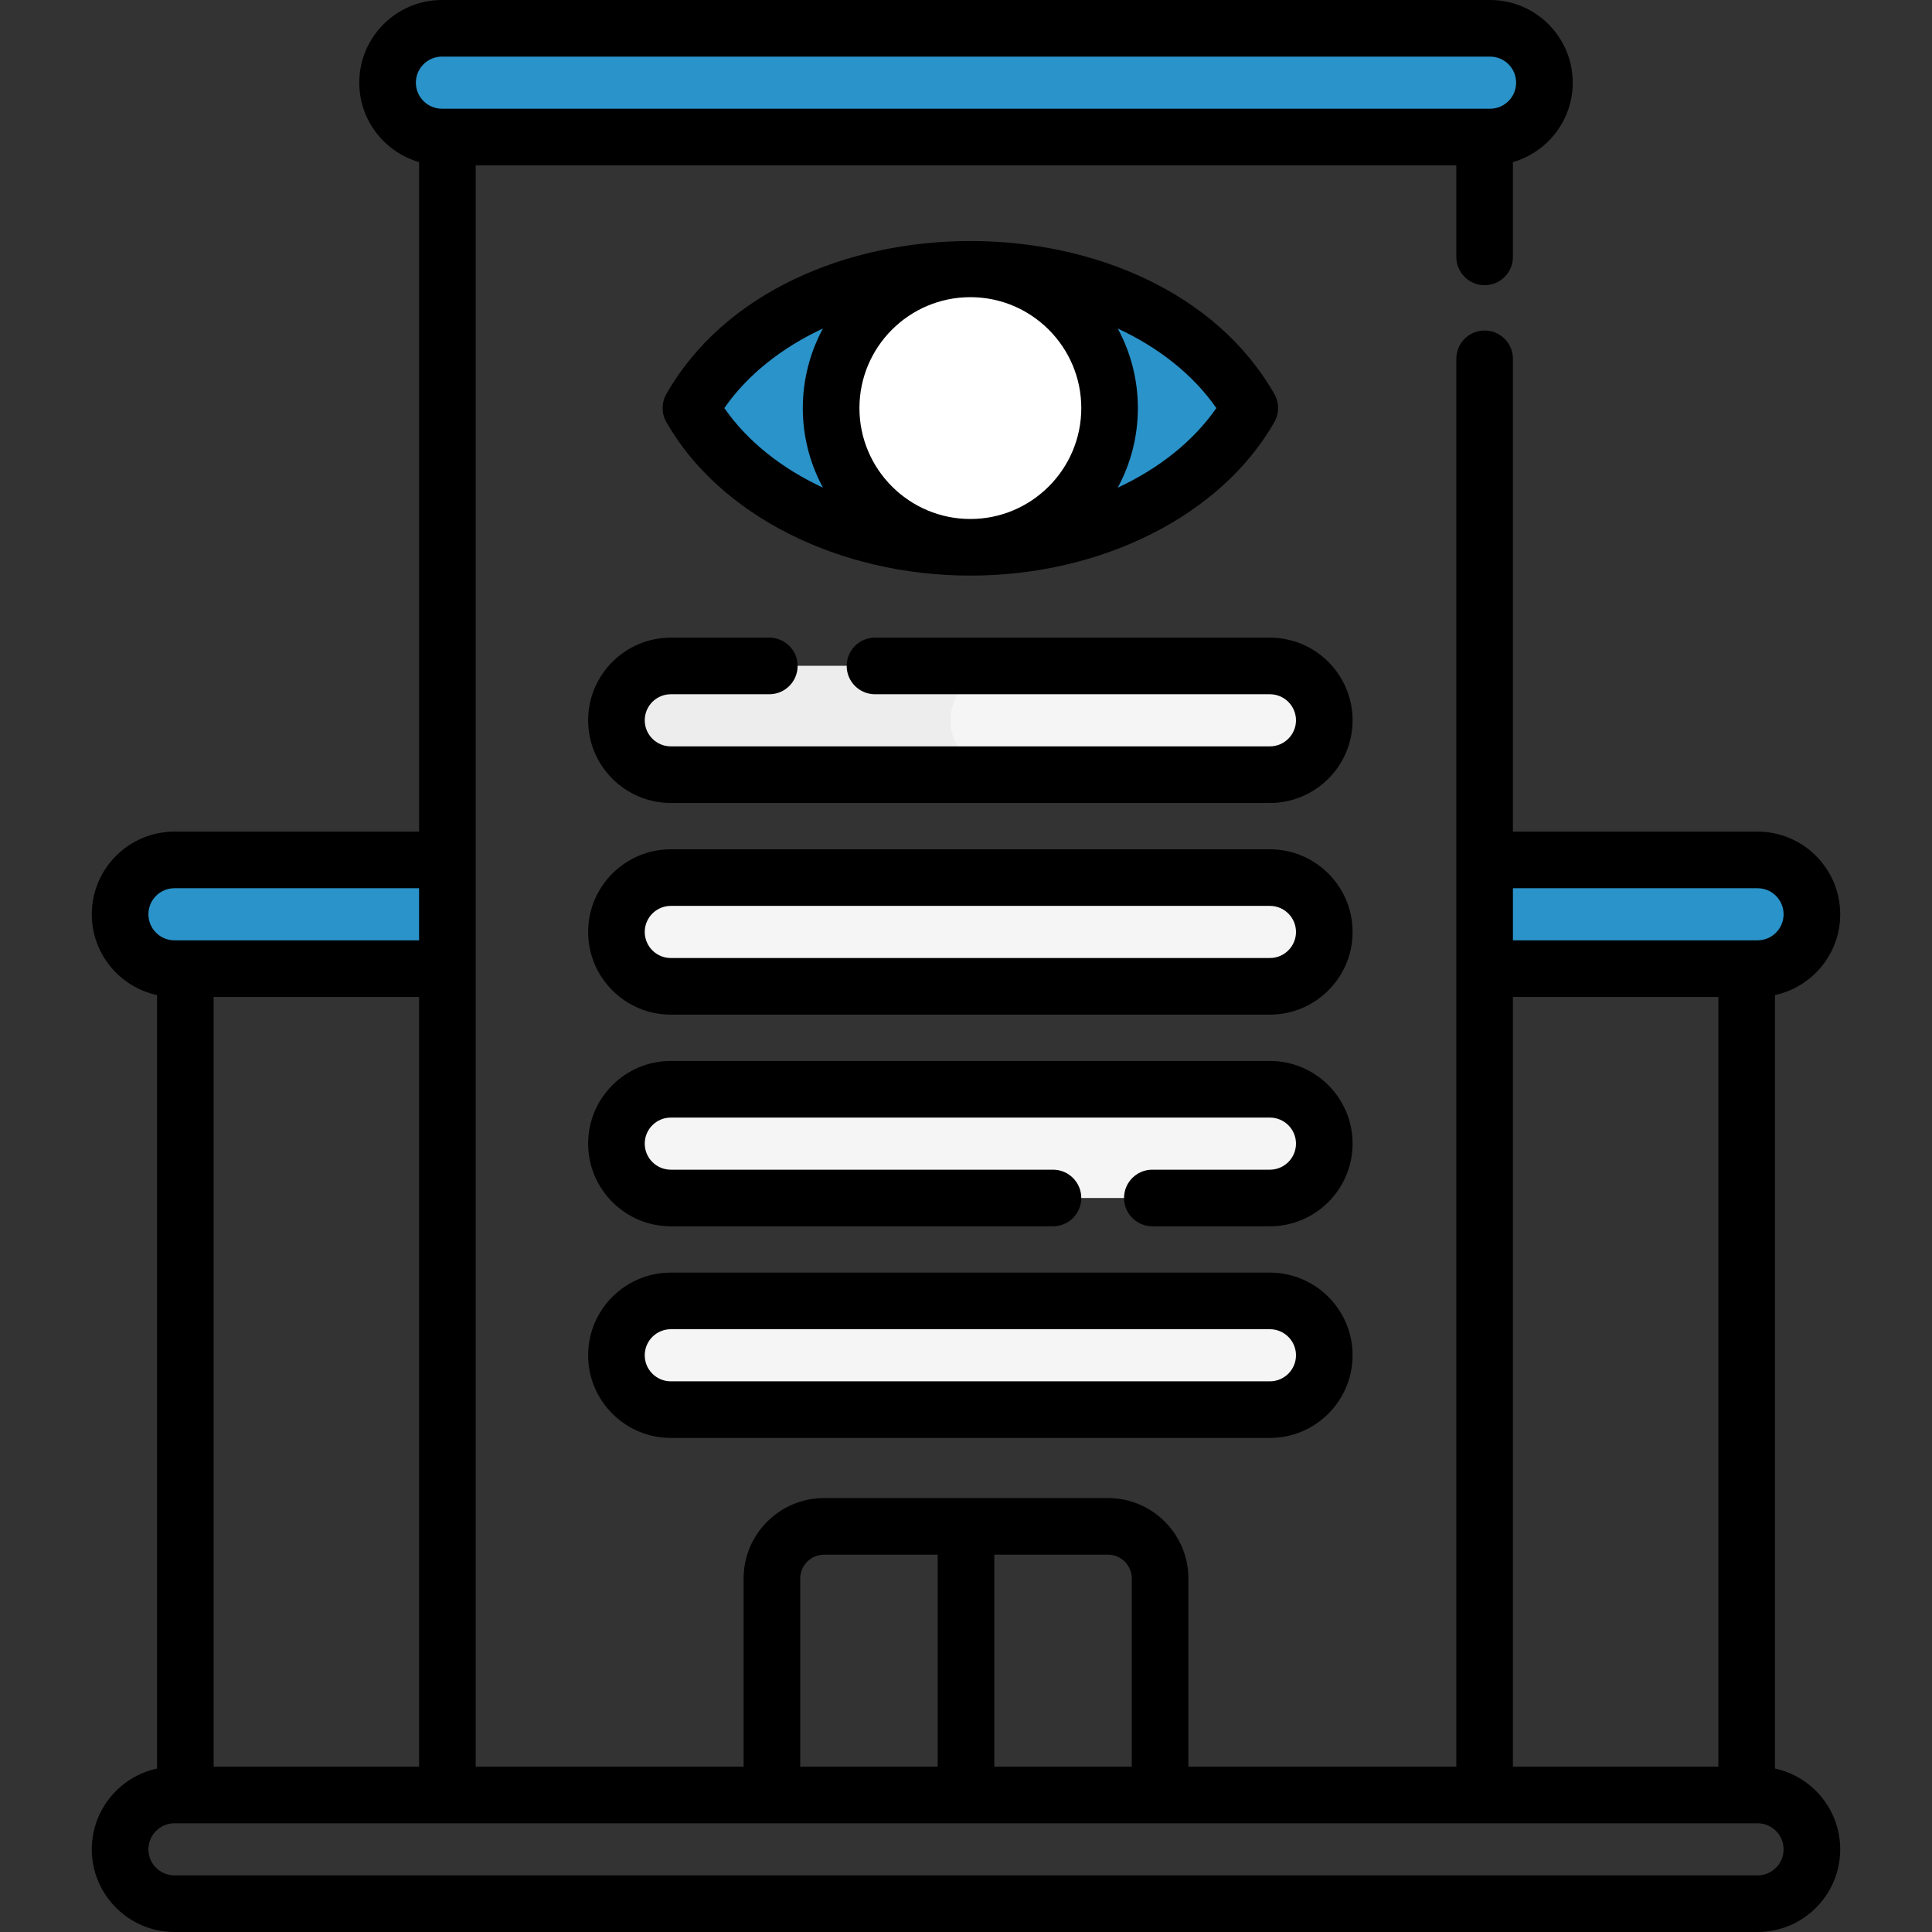 <svg width="70" height="70" viewBox="0 0 70 70" fill="none" xmlns="http://www.w3.org/2000/svg">
    <rect x="0" y="0" width="70" height="70" fill="#333333" stroke="none"/>
    <path d="M55.958 2.995C55.958 1.907 55.076 1.025 53.988 1.025H16.012C14.924 1.025 14.043 1.907 14.043 2.995C14.043 4.083 14.924 4.965 16.012 4.965H53.988C55.076 4.965 55.958 4.083 55.958 2.995Z" fill="#2A93C9"/>
    <path d="M47.981 26.098C47.981 25.01 47.099 24.128 46.011 24.128H24.304C23.216 24.128 22.334 25.01 22.334 26.098C22.334 27.186 23.216 28.068 24.304 28.068H46.011C47.099 28.068 47.981 27.186 47.981 26.098Z" fill="#F5F5F5"/>
    <path d="M47.981 33.767C47.981 32.679 47.099 31.797 46.011 31.797H24.304C23.216 31.797 22.334 32.679 22.334 33.767C22.334 34.855 23.216 35.737 24.304 35.737H46.011C47.099 35.737 47.981 34.855 47.981 33.767Z" fill="#F5F5F5"/>
    <path d="M47.981 41.435C47.981 40.348 47.099 39.466 46.011 39.466H24.304C23.216 39.466 22.334 40.348 22.334 41.435C22.334 42.523 23.216 43.405 24.304 43.405H46.011C47.099 43.405 47.981 42.523 47.981 41.435Z" fill="#F5F5F5"/>
    <path d="M47.981 49.105C47.981 48.017 47.099 47.135 46.011 47.135H24.304C23.216 47.135 22.334 48.017 22.334 49.105C22.334 50.192 23.216 51.074 24.304 51.074H46.011C47.099 51.074 47.981 50.192 47.981 49.105Z" fill="#F5F5F5"/>
    <path d="M34.442 26.098C34.442 25.01 35.324 24.128 36.412 24.128H24.304C23.216 24.128 22.334 25.01 22.334 26.098C22.334 27.186 23.216 28.068 24.304 28.068H36.412C35.324 28.068 34.442 27.186 34.442 26.098Z" fill="#EDEDED"/>
    <path d="M35.158 9.741C30.62 9.741 26.725 11.818 25.034 14.785C26.725 17.752 30.62 19.829 35.158 19.829C39.695 19.829 43.591 17.752 45.282 14.785C43.59 11.818 39.695 9.741 35.158 9.741Z" fill="#2A93C9"/>
    <path d="M35.158 19.83C37.944 19.83 40.202 17.572 40.202 14.786C40.202 12 37.944 9.741 35.158 9.741C32.372 9.741 30.114 12 30.114 14.786C30.114 17.572 32.372 19.83 35.158 19.83Z" fill="white"/>
    <path d="M16.21 31.156H6.321C5.234 31.156 4.351 32.038 4.351 33.126C4.351 34.214 5.233 35.096 6.321 35.096H16.21V31.156Z" fill="#2A93C9"/>
    <path d="M63.679 31.156H53.79V35.096H63.679C64.767 35.096 65.649 34.214 65.649 33.126C65.649 32.038 64.767 31.156 63.679 31.156Z" fill="#2A93C9"/>
    <path d="M64.31 64.077V36.053C65.66 35.763 66.674 34.561 66.674 33.126C66.674 31.474 65.33 30.131 63.679 30.131H54.816V13C54.816 12.434 54.357 11.975 53.79 11.975C53.224 11.975 52.765 12.434 52.765 13C52.765 13.786 52.765 60.877 52.765 64.01H43.058V57.193C43.058 55.585 41.75 54.277 40.142 54.277H35H29.859C28.25 54.277 26.942 55.585 26.942 57.193V64.01H17.235C17.235 60.206 17.235 8.149 17.235 5.99H52.765V9.308C52.765 9.875 53.224 10.334 53.79 10.334C54.356 10.334 54.816 9.875 54.816 9.308V5.873C56.066 5.513 56.983 4.36 56.983 2.995C56.983 1.344 55.64 0 53.988 0H16.012C14.361 0 13.017 1.344 13.017 2.995C13.017 4.36 13.934 5.513 15.185 5.873V30.131H6.321C4.669 30.131 3.326 31.474 3.326 33.126C3.326 34.561 4.34 35.763 5.69 36.053V64.077C4.34 64.368 3.326 65.57 3.326 67.005C3.326 68.656 4.67 70 6.321 70H63.679C65.331 70 66.674 68.656 66.674 67.005C66.674 65.57 65.66 64.368 64.31 64.077ZM63.679 32.182C64.2 32.182 64.623 32.605 64.623 33.126C64.623 33.646 64.2 34.07 63.679 34.07C62.744 34.07 55.828 34.07 54.816 34.07V32.181L63.679 32.182ZM54.816 36.121H62.26V64.01H54.816V36.121ZM41.007 57.193V64.01H36.026V56.328H40.142C40.619 56.328 41.007 56.716 41.007 57.193ZM28.993 57.193C28.993 56.716 29.382 56.328 29.859 56.328H33.975V64.01H28.993V57.193ZM7.74 36.121H15.184V64.01H7.74V36.121ZM16.012 2.051H53.988C54.509 2.051 54.932 2.474 54.932 2.995C54.932 3.516 54.509 3.939 53.988 3.939C49.326 3.939 20.698 3.939 16.012 3.939C15.492 3.939 15.068 3.516 15.068 2.995C15.068 2.474 15.492 2.051 16.012 2.051ZM5.377 33.126C5.377 32.605 5.8 32.182 6.321 32.182H15.184V34.07C4.723 34.07 7.063 34.07 6.713 34.07H6.321C5.8 34.07 5.377 33.647 5.377 33.126ZM63.679 67.949H6.321C5.8 67.949 5.377 67.526 5.377 67.005C5.377 66.484 5.8 66.061 6.321 66.061C8.797 66.061 61.096 66.061 63.285 66.061H63.679C64.2 66.061 64.623 66.484 64.623 67.005C64.623 67.526 64.2 67.949 63.679 67.949Z" fill="black"/>
    <path d="M46.011 23.103H31.702C31.136 23.103 30.677 23.562 30.677 24.128C30.677 24.695 31.136 25.154 31.702 25.154H46.011C46.532 25.154 46.956 25.577 46.956 26.098C46.956 26.618 46.532 27.042 46.011 27.042H24.304C23.784 27.042 23.36 26.618 23.36 26.098C23.36 25.577 23.784 25.154 24.304 25.154H27.874C28.44 25.154 28.899 24.695 28.899 24.128C28.899 23.562 28.44 23.103 27.874 23.103H24.304C22.653 23.103 21.309 24.447 21.309 26.098C21.309 27.75 22.653 29.093 24.304 29.093H46.011C47.663 29.093 49.007 27.749 49.007 26.098C49.007 24.447 47.663 23.103 46.011 23.103Z" fill="black"/>
    <path d="M46.011 30.772H24.304C22.653 30.772 21.309 32.115 21.309 33.767C21.309 35.418 22.653 36.762 24.304 36.762H46.011C47.663 36.762 49.007 35.418 49.007 33.767C49.007 32.115 47.663 30.772 46.011 30.772ZM46.011 34.711H24.304C23.784 34.711 23.36 34.287 23.36 33.767C23.36 33.246 23.784 32.822 24.304 32.822H46.011C46.532 32.822 46.956 33.246 46.956 33.767C46.956 34.287 46.532 34.711 46.011 34.711Z" fill="black"/>
    <path d="M46.011 38.44H24.304C22.653 38.44 21.309 39.784 21.309 41.435C21.309 43.087 22.653 44.431 24.304 44.431H38.151C38.718 44.431 39.177 43.971 39.177 43.405C39.177 42.839 38.718 42.38 38.151 42.38H24.304C23.784 42.38 23.36 41.956 23.36 41.436C23.36 40.915 23.784 40.492 24.304 40.492H46.011C46.532 40.492 46.956 40.915 46.956 41.436C46.956 41.956 46.532 42.38 46.011 42.38H41.752C41.185 42.38 40.726 42.839 40.726 43.405C40.726 43.971 41.185 44.431 41.752 44.431H46.011C47.663 44.431 49.007 43.087 49.007 41.435C49.007 39.784 47.663 38.44 46.011 38.44Z" fill="black"/>
    <path d="M46.011 46.109H24.304C22.653 46.109 21.309 47.453 21.309 49.104C21.309 50.755 22.653 52.099 24.304 52.099H46.011C47.663 52.099 49.007 50.755 49.007 49.104C49.007 47.453 47.663 46.109 46.011 46.109ZM46.011 50.048H24.304C23.784 50.048 23.36 49.625 23.36 49.104C23.36 48.584 23.784 48.16 24.304 48.16H46.011C46.532 48.16 46.956 48.584 46.956 49.104C46.956 49.625 46.532 50.048 46.011 50.048Z" fill="black"/>
    <path d="M35.158 20.855C39.923 20.855 44.247 18.672 46.173 15.293C46.352 14.979 46.352 14.592 46.173 14.277C41.958 6.884 28.356 6.886 24.143 14.277C23.963 14.592 23.963 14.978 24.143 15.293C26.069 18.672 30.392 20.855 35.158 20.855ZM31.139 14.786C31.139 12.569 32.942 10.767 35.158 10.767C37.374 10.767 39.177 12.569 39.177 14.786C39.177 17.001 37.374 18.804 35.158 18.804C32.942 18.804 31.139 17.001 31.139 14.786ZM44.071 14.786C43.237 15.987 41.993 16.973 40.498 17.669C40.963 16.81 41.227 15.828 41.227 14.786C41.227 13.743 40.963 12.761 40.498 11.903C41.993 12.598 43.237 13.584 44.071 14.786ZM29.817 11.902C28.858 13.672 28.83 15.847 29.817 17.668C28.322 16.973 27.078 15.987 26.244 14.785C27.078 13.584 28.322 12.598 29.817 11.902Z" fill="black"/>
</svg>